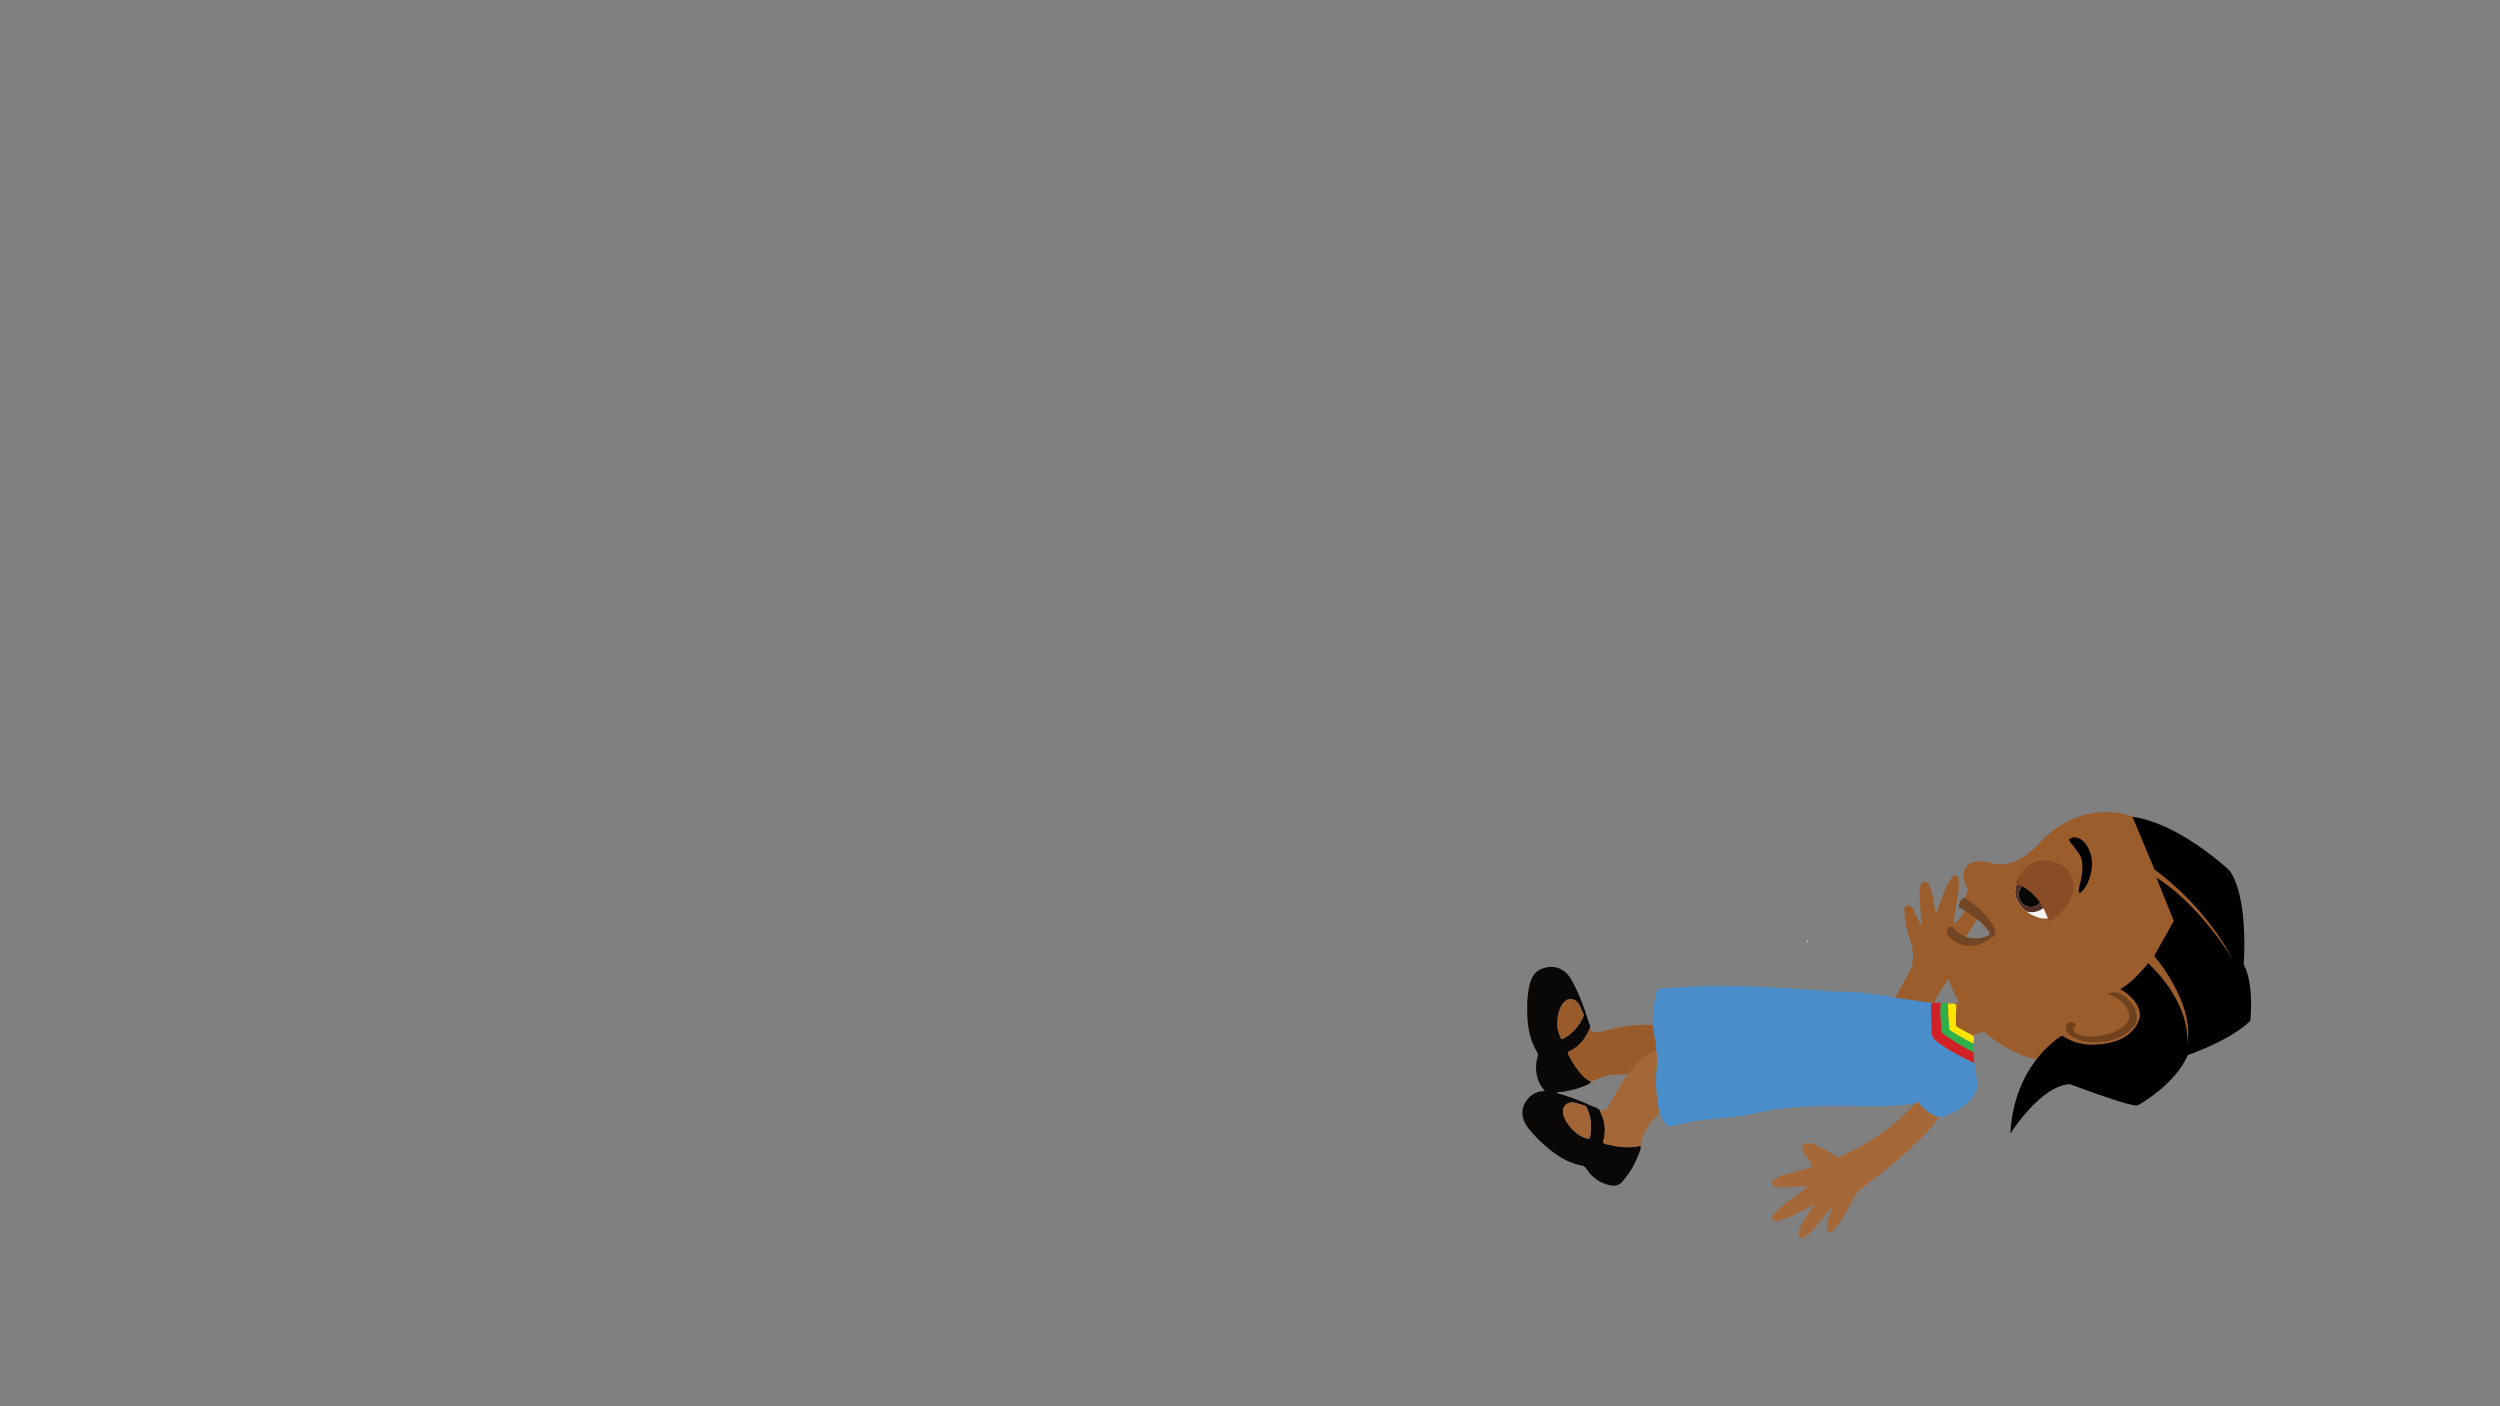 <svg id="Layer_6" data-name="Layer 6" xmlns="http://www.w3.org/2000/svg" xmlns:xlink="http://www.w3.org/1999/xlink" viewBox="0 0 1920 1080">
  <rect x="0" y="0" width="1920" height="1080" fill="#808080" stroke="none"/>
  <defs>
    <style>
      .cls-1 {
        fill: #f8f6f3;
      }

      .cls-2 {
        fill: #9c5d2c;
      }

      .cls-3 {
        fill: #fff;
      }

      .cls-4 {
        fill: #498ecb;
      }

      .cls-5 {
        fill: #0a0807;
      }

      .cls-6 {
        fill: #a56838;
      }

      .cls-7 {
        fill: #a46737;
      }

      .cls-8 {
        fill: #9a5b2a;
      }

      .cls-9 {
        fill: #d12127;
      }

      .cls-10 {
        fill: #2daf4a;
      }

      .cls-11 {
        fill: #fbe400;
      }

      .cls-12 {
        fill: #a36535;
      }

      .cls-13 {
        fill: #6f421d;
      }

      .cls-14 {
        fill: #724625;
      }

      .cls-15 {
        clip-path: url(#clip-path);
      }

      .cls-16 {
        fill: #532f26;
      }

      .cls-17 {
        fill: #080707;
      }

      .cls-18 {
        fill: #f7f6f5;
      }

      .cls-19 {
        fill: #894d25;
      }
    </style>
    <clipPath id="clip-path">
      <path id="_Clipping_Path_" data-name="&lt;Clipping Path&gt;" class="cls-1" d="M1561.33,665.83a20.66,20.66,0,0,1,10.72-3.45c7,0,14.51,4,16.87,10.91a25.08,25.08,0,0,1-11.07,30.21c-5.81,3.39-11.7,1.91-17.31-.84a25.39,25.39,0,0,1-9.3-7.93c-4.77-6.47-4.78-13.14,0-19.59A37.9,37.9,0,0,1,1561.33,665.83Z"/>
    </clipPath>
  </defs>
  <title>Akili-sleeping-04</title>
  <g>
    <polygon class="cls-2" points="1500.14 770.9 1520.95 767.25 1530.89 789.43 1509.48 797.08 1486.55 781.78 1500.14 770.9"/>
    <path class="cls-3" d="M1470.83,847.24l-.62.42.62-.42"/>
    <g>
      <path class="cls-2" d="M1483.39,774.67c-21.63,59.37-41.35,29.8-43.38,25.2-2.7-6.09,16.93-33.42,27.79-56.54a5,5,0,0,0,.18-.79c2.19-7,1.27-13.68-1-20.57a79.46,79.46,0,0,1-4.41-21.68,13,13,0,0,1,0-2.16,2.85,2.85,0,0,1,1.87-2.73,3,3,0,0,1,3.19,1,20.88,20.88,0,0,1,3.9,6.14l3.33,7.09.33.56.26-.49c.52-4.88-.7-9.65-.85-14.49-.1-2.89-.33-5.77-.35-8.65a23.58,23.58,0,0,1,.44-5.11c.4-1.9.66-4.22,3.19-4.48,2.36-.24,3.16,1.84,3.94,3.51,2.12,4.55,2.84,9.47,3.7,14.36l1,5.83c0,.26.07.53.11.79s0,.59,0,.62c.48.17.47-.24.53-.54l.2-.51c2.65-7.21,4.87-14.58,8.3-21.48a30.29,30.29,0,0,1,3.32-5.59c.81-1,1.63-2.07,3.12-1.66s1.73,1.75,2,3A30.82,30.82,0,0,1,1504,685c-1,6.54-2.11,13-3.14,19.56-.22,1.38-.7,2.79-.1,4.28,1.52-.44,2.27-1.61,3.16-2.58,3.6-3.93,6.9-8.14,10.93-11.66a18.63,18.63,0,0,1,2.8-2.13c1.07-.64,2.27-1.35,3.55-.55,1.44.88,1.56,2.4,1.38,3.86a18.43,18.43,0,0,1-1.83,5.65c-3,6.33-7.2,11.89-10.84,17.81-.62,1-2,2-1.12,3.34s2.26,1,3.52.91c2.71-.16,5.4-.51,8.11-.58,1.92,0,3.88.2,4.85,2.27s0,3.84-1.41,5.39a45,45,0,0,1-13.71,10.07c-9.36,4.61-15.09,12.4-20.19,20.94a123.75,123.75,0,0,0-6.55,13.08"/>
      <path class="cls-4" d="M1516.09,816.38l2.79,16.48a35.23,35.23,0,0,1-13.7,14.64c-.69.43-1.41.8-1.67,1.66l-18,5.52c-4.27-1.89-8.58-3.77-11.69-7.38-1.24-1.43-2-.91-3-.07l-.62.43,0,0c-3.09-.12-6.09.68-9.14,1-13.36,1.18-26.75.73-40.12.67-20.46-.08-40.89-.09-61.14,3.31-9.08,1.52-18,4-27.16,5.05q-6.21.69-12.43,1.19a215.72,215.72,0,0,0-36.08,5.85c-2.36.61-3.75-.36-5.18-1.91-2.14-2.31-2.79-5.44-4.47-8a110.85,110.85,0,0,1-2.35-33.88,65.91,65.91,0,0,0-.24-14.59c-.3-6.46-1.88-12.74-2.78-19.11.61-4.3.07-8.65.76-12.95s1.42-8.38,2.38-12.52a2.66,2.66,0,0,1,2.72-2.42c15.8-1.3,31.61-2.23,47.48-2.2,14.31,0,28.58.59,42.85,1.39,11.47.65,22.92,1.63,34.39,2.35,4.68.3,9.37.88,14.08.54,6.61.69,13.28.49,19.89,1.4,5,.69,10,1.24,15,1.85,4.46,1.63,9.19,1.84,13.83,2.51,8,1.14,15.88,2.64,23.94,3-3.27-.12-3.54,1.9-3.46,4.5.16,6.06.24,12.12.55,18.18a8.52,8.52,0,0,0,3.66,6.8c8.84,7,18.89,11.86,28.9,16.83"/>
      <path class="cls-5" d="M1260.07,879.87c.07,3.55-1.53,6.62-2.9,9.73a67.65,67.65,0,0,1-11,17.67,8.79,8.79,0,0,1-8.68,3.16c-8.29-1.37-14.48-5.82-19-12.66a5.72,5.72,0,0,0-4-2.71c-10.86-2.06-19.64-8.07-27.77-15.14a100.4,100.4,0,0,1-12.41-12.84,23.6,23.6,0,0,1-4.52-8.3c-2.72-9.53,4.89-20.13,14.82-20.72l2-.12a24.18,24.18,0,0,1-6.44-13,28.82,28.82,0,0,1,.64-13.15,4,4,0,0,0-.21-3.6c-6.51-10.6-7.87-22.39-7.68-34.48a75.67,75.67,0,0,1,1.77-17.24c1.3-5.26,3.57-10,8.92-12.25,7.68-3.22,17.3-2.15,23.13,8.07s9.82,21.32,13.35,32.54c.5,1.58,1.68,3.09.91,4.92-3.11,7.82-8,14-15.8,17.69-1.37.65-1.14,1.62-.51,2.69,1.46,2.49,2.75,5.1,4.39,7.47,3.53,5.11,7,10.33,12.9,13.15a5.32,5.32,0,0,1-2.87,2.29,69.81,69.81,0,0,1-21.89,5.75c-.49,0-1.26-.29-1.51.72a157,157,0,0,1,25.61,9.4c2.55,1.18,5.58,1.58,7.46,4a5.58,5.58,0,0,0,.29,1,29.56,29.56,0,0,1,2.48,21.77c-.5,2,.21,2.54,1.93,3,8.84,2.06,17.69,3.53,26.71,1.18m-64-91.65c-.15,2.4,1.2,5.48,2.37,8.61.52,1.41,1.21,1.42,2.44.71a35.47,35.47,0,0,0,15.17-17.14,1.68,1.68,0,0,0,0-1.53c-1.06-2.3-2-4.68-3.17-6.89-3.38-6.16-9.86-6.26-13.42-.21-2.78,4.75-3.6,10-3.36,16.45m4.28,66.06c.55,7.87,11,19,18.84,20.1a1.42,1.42,0,0,0,1.87-1.36c1.39-7.84,1-15.45-2.81-22.67a2.13,2.13,0,0,0-1.35-1.16,74.35,74.35,0,0,0-7.76-2.35c-5.17-1-9.14,2.46-8.79,7.44"/>
      <path class="cls-6" d="M1485.48,854.68l-1.67-.74c-3.7-1.67-7.31-3.5-10-6.64-1.24-1.43-2-.91-3-.06l-.62.42,0,0c.07.64-.44,1-.79,1.34a164.59,164.59,0,0,1-55.93,39,4.4,4.4,0,0,1-4.33-.46c-3-1.75-5.92-3.5-8.94-5.15-3.56-2-7.13-4-11.23-4.61-2.44-.39-4,.56-4.71,3a6.21,6.21,0,0,0,.9,4.67c1.28,2.42,3.19,4.38,4.74,6.61,2.43,3.52,2.07,4.46-2,5.52-5.61,1.45-11.23,2.8-16.81,4.34a22.13,22.13,0,0,0-8.48,4.13,3.45,3.45,0,0,0-1.47,3.32c.27,1.47,1.55,1.9,2.81,2.18a32.34,32.34,0,0,0,9.47.29c4.06-.3,8.12-.7,12.18-1,.6,0,1.42-.26,1.73.41s-.41,1.13-.89,1.5c-1.84,1.46-3.7,2.89-5.57,4.32-6,4.6-12.43,8.79-17.51,14.53-1.28,1.44-3.18,3.18-1.93,5.2s3.63,1,5.48.45c8.15-2.31,15.53-6.38,23-10.3.94-.5,1.8-1.38,3.33-1.16-3.6,5.07-7.16,9.87-9.89,15.19a16.77,16.77,0,0,0-2.17,6.1c-.26,3,1.55,4.24,4.26,3.07a15.6,15.6,0,0,0,4.6-3.3c4.93-4.72,8.87-10.28,13.18-15.52,1-1.23,1.84-2.66,3.67-3.62-.47,3.16-1.9,5.69-2.67,8.42a25.78,25.78,0,0,0-1.3,6.36c0,1.38.17,2.81,1.69,3.4a3,3,0,0,0,3.42-1,46.06,46.06,0,0,0,3.35-3.91c5.32-7.26,9.35-15.27,13.43-23.24a10,10,0,0,1,3.08-3.68c20-14.84,39.33-30.5,56.13-49l13.42-19.39"/>
      <path class="cls-7" d="M1260.07,879.87c-9,2.35-17.87.88-26.71-1.18-1.72-.41-2.43-1-1.93-3A29.56,29.56,0,0,0,1229,854a5.58,5.58,0,0,1-.29-1c2.9.61,4.9-.78,6.33-3.06,5-8.06,9.16-16.68,14.71-24.44a1.07,1.07,0,0,0,.06-.27c1.82-2,3.72-3.92,5.45-6a43.69,43.69,0,0,1,16.73-12.91,65.91,65.91,0,0,1,.24,14.59,110.85,110.85,0,0,0,2.35,33.88c-6.31,6.36-11.83,13.2-13.85,22.23-.21,1-.41,1.93-.61,2.9"/>
      <path class="cls-8" d="M1271.94,806.27a43.69,43.69,0,0,0-16.73,12.91c-1.73,2.07-3.63,4-5.45,6a121.33,121.33,0,0,0-12.93.41c-5.43.6-10.07,3.2-15,5.18-5.89-2.82-9.37-8-12.9-13.15-1.64-2.37-2.93-5-4.39-7.47-.63-1.07-.86-2,.51-2.69,7.76-3.68,12.69-9.87,15.8-17.69,1.37,2.5,3.6,3.06,6.22,2.8,4.34-.43,8.5-1.73,12.73-2.69a108.31,108.31,0,0,1,29.33-2.71c.9,6.37,2.48,12.65,2.78,19.11"/>
      <path class="cls-9" d="M1516.09,816.38c-10-5-20.06-9.84-28.9-16.83a8.52,8.52,0,0,1-3.66-6.8c-.31-6.06-.39-12.12-.55-18.18-.08-2.6.19-4.62,3.46-4.5,1.42.19,2.89-.25,4.26.44-.89,7.07-.08,14.08.58,21.1a3.45,3.45,0,0,0,1.64,2.65,200.25,200.25,0,0,0,22.62,13.83q.29,4.14.55,8.29"/>
      <path class="cls-10" d="M1515.54,808.09a200.25,200.25,0,0,1-22.62-13.83,3.42,3.42,0,0,1-1.64-2.65c-.66-7-1.47-14-.58-21.1a8.79,8.79,0,0,1,5.41.35c-.11,6.35.46,12.66.94,19a2.07,2.07,0,0,0,1.14,1.71,184.3,184.3,0,0,0,17.44,9.94l-.09,6.61"/>
      <path class="cls-11" d="M1515.63,801.48a184.3,184.3,0,0,1-17.44-9.94,2.07,2.07,0,0,1-1.14-1.71c-.48-6.31-1-12.62-.94-19a28.5,28.5,0,0,1,4,0c1.93,0,2.49.9,2.41,2.59a97.26,97.26,0,0,0-.28,13.55c0,1.11.7,1.55,1.52,2,3.16,1.76,6.21,3.76,9.5,5.24,2.59,1.17,3.24,2.77,2.57,5.3a13.19,13.19,0,0,0-.23,1.89"/>
      <path class="cls-8" d="M1196.12,788.22c-.24-6.49.58-11.7,3.36-16.45,3.56-6,10-5.95,13.42.21,1.21,2.21,2.11,4.59,3.17,6.89a1.68,1.68,0,0,1,0,1.53,35.47,35.47,0,0,1-15.17,17.14c-1.23.71-1.92.7-2.44-.71-1.17-3.13-2.52-6.21-2.37-8.61"/>
      <path class="cls-12" d="M1200.4,854.28c-.35-5,3.62-8.45,8.79-7.44a74.35,74.35,0,0,1,7.76,2.35,2.13,2.13,0,0,1,1.35,1.16c3.78,7.22,4.2,14.83,2.81,22.67a1.42,1.42,0,0,1-1.87,1.36c-7.86-1.13-18.29-12.23-18.84-20.1"/>
      <path class="cls-3" d="M1388.52,722.81c.22.21.58.41.18.74-.07.05-.37-.19-.55-.29l.37-.45"/>
      <path class="cls-3" d="M1389.26,737.12l.27.49-.65,0c.13-.15.25-.31.38-.47"/>
      <path class="cls-3" d="M1388.18,722.37l.34.44-.37.45-.73-.33.76-.56"/>
    </g>
    <path class="cls-4" d="M1491.33,857.86s25.28-7.19,27.55-25l-40,10.47-3.06,6.12S1483.49,858.24,1491.33,857.86Z"/>
    <line class="cls-6" x1="1484.25" y1="854.04" x2="1489.99" y2="856.24"/>
    <g>
      <g>
        <path class="cls-2" d="M1637.25,626.91s-35.91-14.51-68.83,18.2c0,0-17.55,21.93-35.91,18.49,0,0-17.3-6-22.48,2.22,0,0-5.64,6.22,1.74,17.66l-5.63,12.19s21.46,8.83,22.19,22.18c0,0-11.51,9.25-28.71-3.87,0,0-16.53,17.45,4.88,56,0,0,28.13,47.17,80,46L1652,829.6l37.43-32.73,30.22-55.6-24.52-72.2Z"/>
        <path d="M1637.74,627.28l17,40.65s37.21,25.39,59.88,68.77c0,0-24.69-41.52-58.5-62.65l13.37,33.26-15.07,26.83s31.82,37.1,25.23,67.54c0,0,4.71-28.68-29.9-62,0,0-11.12,14.69-21.47,19.9,0,0,17.12,9.48,15,21.8,0,0-3.15,19.13-32.25,20.7a41.17,41.17,0,0,1-27.32-6.72s-36.89,20.58-39.78,75.35c0,0,23.16-37.09,45.86-38.05,0,0,47.43,17.92,51.94,16.25,0,0,28.27-15.14,38.53-38.68,0,0,32.21-10.77,48-26.28,0,0,3.08-28.51-5.09-43.18,0,0,4-51.27-10.86-72.21C1712.24,668.58,1674.25,632.41,1637.74,627.28Z"/>
        <path class="cls-13" d="M1618.64,763.39s12.72,3.77,15.81,13.44c0,0,5.34,8.12-10.63,15.77,0,0-14.33,4.88-23,3.27,0,0-13.62-2.68-6.15-9,0,0-5.24-4.89-7.38.58,0,0-5.2,6.86,12,12,0,0,26.92,6,40.61-12.53,0,0,4.82-9.2-5.23-19C1634.71,767.93,1627.48,758.75,1618.64,763.39Z"/>
        <path d="M1589.63,644.09s4.73-3.42,10.65,2.24c0,0,8,7.54,6.09,21.31,0,0-1.59,12.29-8.42,17.79,0,0-2.58,2.6-1-5,0,0,5.06-15.48.4-23.83,0,0-4.24-6.53-7.3-9.61C1590.09,647,1588.29,644.73,1589.63,644.09Z"/>
        <path class="cls-14" d="M1508.64,689.38s22.51,13.78,24.17,28.22c0,0-19.62,19.49-36.54,1,0,0-3.44-5.73,2.69-7.3,0,0,11.11,15.85,29.37,6.59,0,0-1.07-8.57-24.12-21.06C1504.21,696.79,1504.38,691,1508.64,689.38Z"/>
        <g>
          <path id="_Clipping_Path_2" data-name="&lt;Clipping Path&gt;" class="cls-1" d="M1561.33,665.83a20.66,20.66,0,0,1,10.72-3.45c7,0,14.51,4,16.87,10.91a25.08,25.08,0,0,1-11.07,30.21c-5.81,3.39-11.7,1.91-17.31-.84a25.39,25.39,0,0,1-9.3-7.93c-4.77-6.47-4.78-13.14,0-19.59A37.9,37.9,0,0,1,1561.33,665.83Z"/>
          <g class="cls-15">
            <g>
              <path class="cls-16" d="M1549.72,676.52a14.31,14.31,0,1,1,.71,20.13A14.32,14.32,0,0,1,1549.72,676.52Zm22.72,7.8c-.61-2.36-2.4-3.39-5.62-3.21-1.23-2.43-5.64-4.23-8.65-3.55a10.06,10.06,0,0,0-7.9,9.36c-.1,4.56,2.75,8.14,7.42,9.36,4.07,1.07,8.6-1.14,10.78-5.25.2-.38.41-.76.62-1.14C1572,688.4,1573,686.67,1572.44,684.32Z"/>
              <path class="cls-17" d="M1566.82,681.11c-1.23-2.43-5.64-4.23-8.65-3.55a10.06,10.06,0,0,0-7.9,9.36c-.1,4.56,2.75,8.14,7.42,9.36,4.07,1.07,8.6-1.14,10.78-5.25.2-.38.41-.76.62-1.14-2.39-.1-4.5-.72-5.12-3.37S1564.58,682.23,1566.82,681.11Z"/>
              <path class="cls-18" d="M1566.82,681.11c-2.24,1.12-3.45,2.85-2.85,5.41s2.73,3.27,5.12,3.37c2.91-1.49,4-3.22,3.35-5.57S1570,680.93,1566.82,681.11Z"/>
            </g>
          </g>
        </g>
      </g>
      <path class="cls-19" d="M1547.66,678.36s10.65-28.4,37.83-13c0,0,22.51,19.21-11.91,42.64C1573.58,708,1568.11,685.12,1547.66,678.36Z"/>
    </g>
  </g>
</svg>
